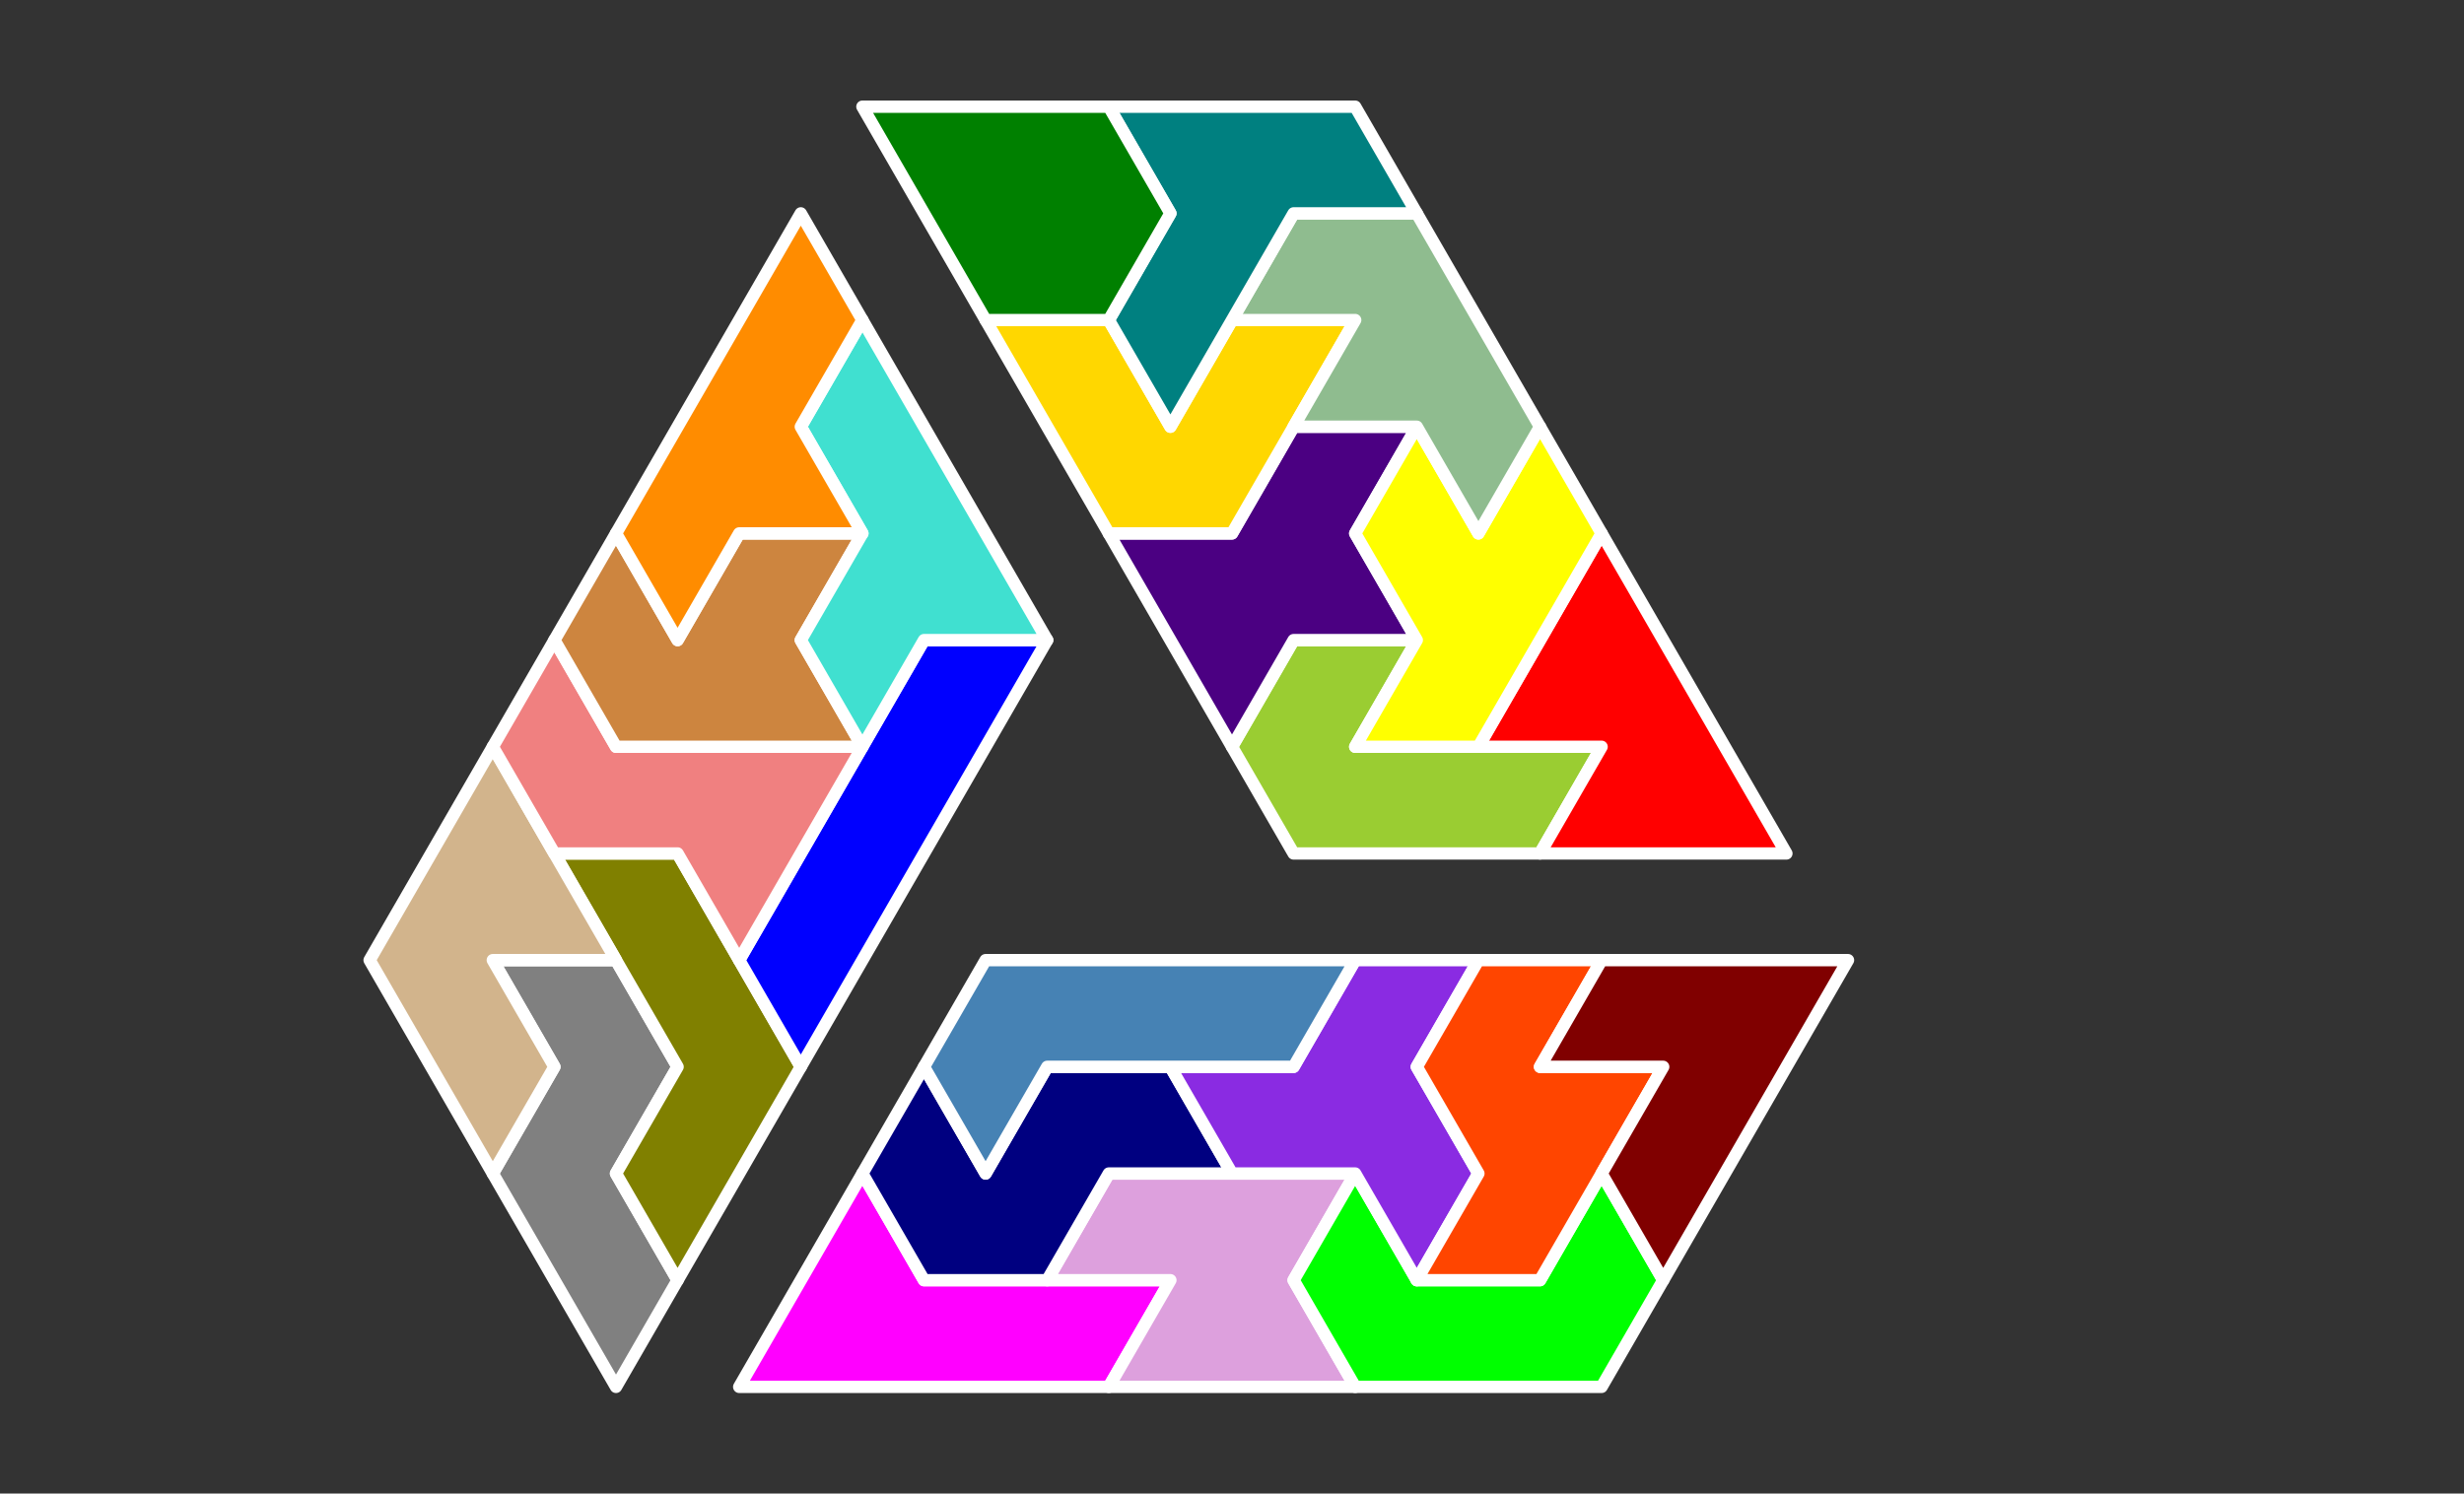<?xml version="1.0" standalone="no"?>
<!-- Created by Polyform Puzzler (http://puzzler.sourceforge.net/) -->
<svg width="200.000" height="121.244"
     viewBox="0 0 200.000 121.244"
     xmlns="http://www.w3.org/2000/svg"
     xmlns:xlink="http://www.w3.org/1999/xlink">
<rect x="0" y="0" width="200.000" height="121.244" fill="#333333" stroke="none"/>
<g>
<polygon fill="gray" stroke="white"
         stroke-width="1" stroke-linejoin="round"
         points="45.000,103.923 50.000,112.583 55.000,103.923 50.000,95.263 55.000,86.603 50.000,77.942 40.000,77.942 45.000,86.603 40.000,95.263">
<desc>N7</desc>
</polygon>
<polygon fill="magenta" stroke="white"
         stroke-width="1" stroke-linejoin="round"
         points="60.000,112.583 90.000,112.583 95.000,103.923 75.000,103.923 70.000,95.263">
<desc>P7</desc>
</polygon>
<polygon fill="plum" stroke="white"
         stroke-width="1" stroke-linejoin="round"
         points="90.000,112.583 110.000,112.583 105.000,103.923 110.000,95.263 90.000,95.263 85.000,103.923 95.000,103.923">
<desc>B7</desc>
</polygon>
<polygon fill="lime" stroke="white"
         stroke-width="1" stroke-linejoin="round"
         points="105.000,103.923 110.000,112.583 130.000,112.583 135.000,103.923 130.000,95.263 125.000,103.923 115.000,103.923 110.000,95.263">
<desc>C7</desc>
</polygon>
<polygon fill="olive" stroke="white"
         stroke-width="1" stroke-linejoin="round"
         points="50.000,95.263 55.000,103.923 65.000,86.603 55.000,69.282 45.000,69.282 55.000,86.603">
<desc>R7</desc>
</polygon>
<polygon fill="navy" stroke="white"
         stroke-width="1" stroke-linejoin="round"
         points="70.000,95.263 75.000,103.923 85.000,103.923 90.000,95.263 100.000,95.263 95.000,86.603 85.000,86.603 80.000,95.263 75.000,86.603">
<desc>S7</desc>
</polygon>
<polygon fill="blueviolet" stroke="white"
         stroke-width="1" stroke-linejoin="round"
         points="110.000,95.263 115.000,103.923 120.000,95.263 115.000,86.603 120.000,77.942 110.000,77.942 105.000,86.603 95.000,86.603 100.000,95.263">
<desc>W7</desc>
</polygon>
<polygon fill="orangered" stroke="white"
         stroke-width="1" stroke-linejoin="round"
         points="115.000,103.923 125.000,103.923 135.000,86.603 125.000,86.603 130.000,77.942 120.000,77.942 115.000,86.603 120.000,95.263">
<desc>Z7</desc>
</polygon>
<polygon fill="maroon" stroke="white"
         stroke-width="1" stroke-linejoin="round"
         points="130.000,95.263 135.000,103.923 150.000,77.942 130.000,77.942 125.000,86.603 135.000,86.603">
<desc>G7</desc>
</polygon>
<polygon fill="tan" stroke="white"
         stroke-width="1" stroke-linejoin="round"
         points="35.000,86.603 40.000,95.263 45.000,86.603 40.000,77.942 50.000,77.942 40.000,60.622 30.000,77.942">
<desc>U7</desc>
</polygon>
<polygon fill="steelblue" stroke="white"
         stroke-width="1" stroke-linejoin="round"
         points="75.000,86.603 80.000,95.263 85.000,86.603 105.000,86.603 110.000,77.942 80.000,77.942">
<desc>L7</desc>
</polygon>
<polygon fill="blue" stroke="white"
         stroke-width="1" stroke-linejoin="round"
         points="60.000,77.942 65.000,86.603 85.000,51.962 75.000,51.962">
<desc>I7</desc>
</polygon>
<polygon fill="lightcoral" stroke="white"
         stroke-width="1" stroke-linejoin="round"
         points="55.000,69.282 60.000,77.942 70.000,60.622 50.000,60.622 45.000,51.962 40.000,60.622 45.000,69.282">
<desc>Q7</desc>
</polygon>
<polygon fill="yellowgreen" stroke="white"
         stroke-width="1" stroke-linejoin="round"
         points="100.000,60.622 105.000,69.282 125.000,69.282 130.000,60.622 110.000,60.622 115.000,51.962 105.000,51.962">
<desc>J7</desc>
</polygon>
<polygon fill="red" stroke="white"
         stroke-width="1" stroke-linejoin="round"
         points="125.000,69.282 145.000,69.282 130.000,43.301 120.000,60.622 130.000,60.622">
<desc>M7</desc>
</polygon>
<polygon fill="peru" stroke="white"
         stroke-width="1" stroke-linejoin="round"
         points="45.000,51.962 50.000,60.622 70.000,60.622 65.000,51.962 70.000,43.301 60.000,43.301 55.000,51.962 50.000,43.301">
<desc>A7</desc>
</polygon>
<polygon fill="turquoise" stroke="white"
         stroke-width="1" stroke-linejoin="round"
         points="65.000,51.962 70.000,60.622 75.000,51.962 85.000,51.962 70.000,25.981 65.000,34.641 70.000,43.301">
<desc>H7</desc>
</polygon>
<polygon fill="indigo" stroke="white"
         stroke-width="1" stroke-linejoin="round"
         points="95.000,51.962 100.000,60.622 105.000,51.962 115.000,51.962 110.000,43.301 115.000,34.641 105.000,34.641 100.000,43.301 90.000,43.301">
<desc>X7</desc>
</polygon>
<polygon fill="yellow" stroke="white"
         stroke-width="1" stroke-linejoin="round"
         points="110.000,60.622 120.000,60.622 130.000,43.301 125.000,34.641 120.000,43.301 115.000,34.641 110.000,43.301 115.000,51.962">
<desc>Y7</desc>
</polygon>
<polygon fill="darkorange" stroke="white"
         stroke-width="1" stroke-linejoin="round"
         points="50.000,43.301 55.000,51.962 60.000,43.301 70.000,43.301 65.000,34.641 70.000,25.981 65.000,17.321">
<desc>E7</desc>
</polygon>
<polygon fill="gold" stroke="white"
         stroke-width="1" stroke-linejoin="round"
         points="85.000,34.641 90.000,43.301 100.000,43.301 110.000,25.981 100.000,25.981 95.000,34.641 90.000,25.981 80.000,25.981">
<desc>V7</desc>
</polygon>
<polygon fill="darkseagreen" stroke="white"
         stroke-width="1" stroke-linejoin="round"
         points="115.000,34.641 120.000,43.301 125.000,34.641 115.000,17.321 105.000,17.321 100.000,25.981 110.000,25.981 105.000,34.641">
<desc>F7</desc>
</polygon>
<polygon fill="teal" stroke="white"
         stroke-width="1" stroke-linejoin="round"
         points="90.000,25.981 95.000,34.641 105.000,17.321 115.000,17.321 110.000,8.660 90.000,8.660 95.000,17.321">
<desc>T7</desc>
</polygon>
<polygon fill="green" stroke="white"
         stroke-width="1" stroke-linejoin="round"
         points="75.000,17.321 80.000,25.981 90.000,25.981 95.000,17.321 90.000,8.660 70.000,8.660">
<desc>D7</desc>
</polygon>
</g>
</svg>
